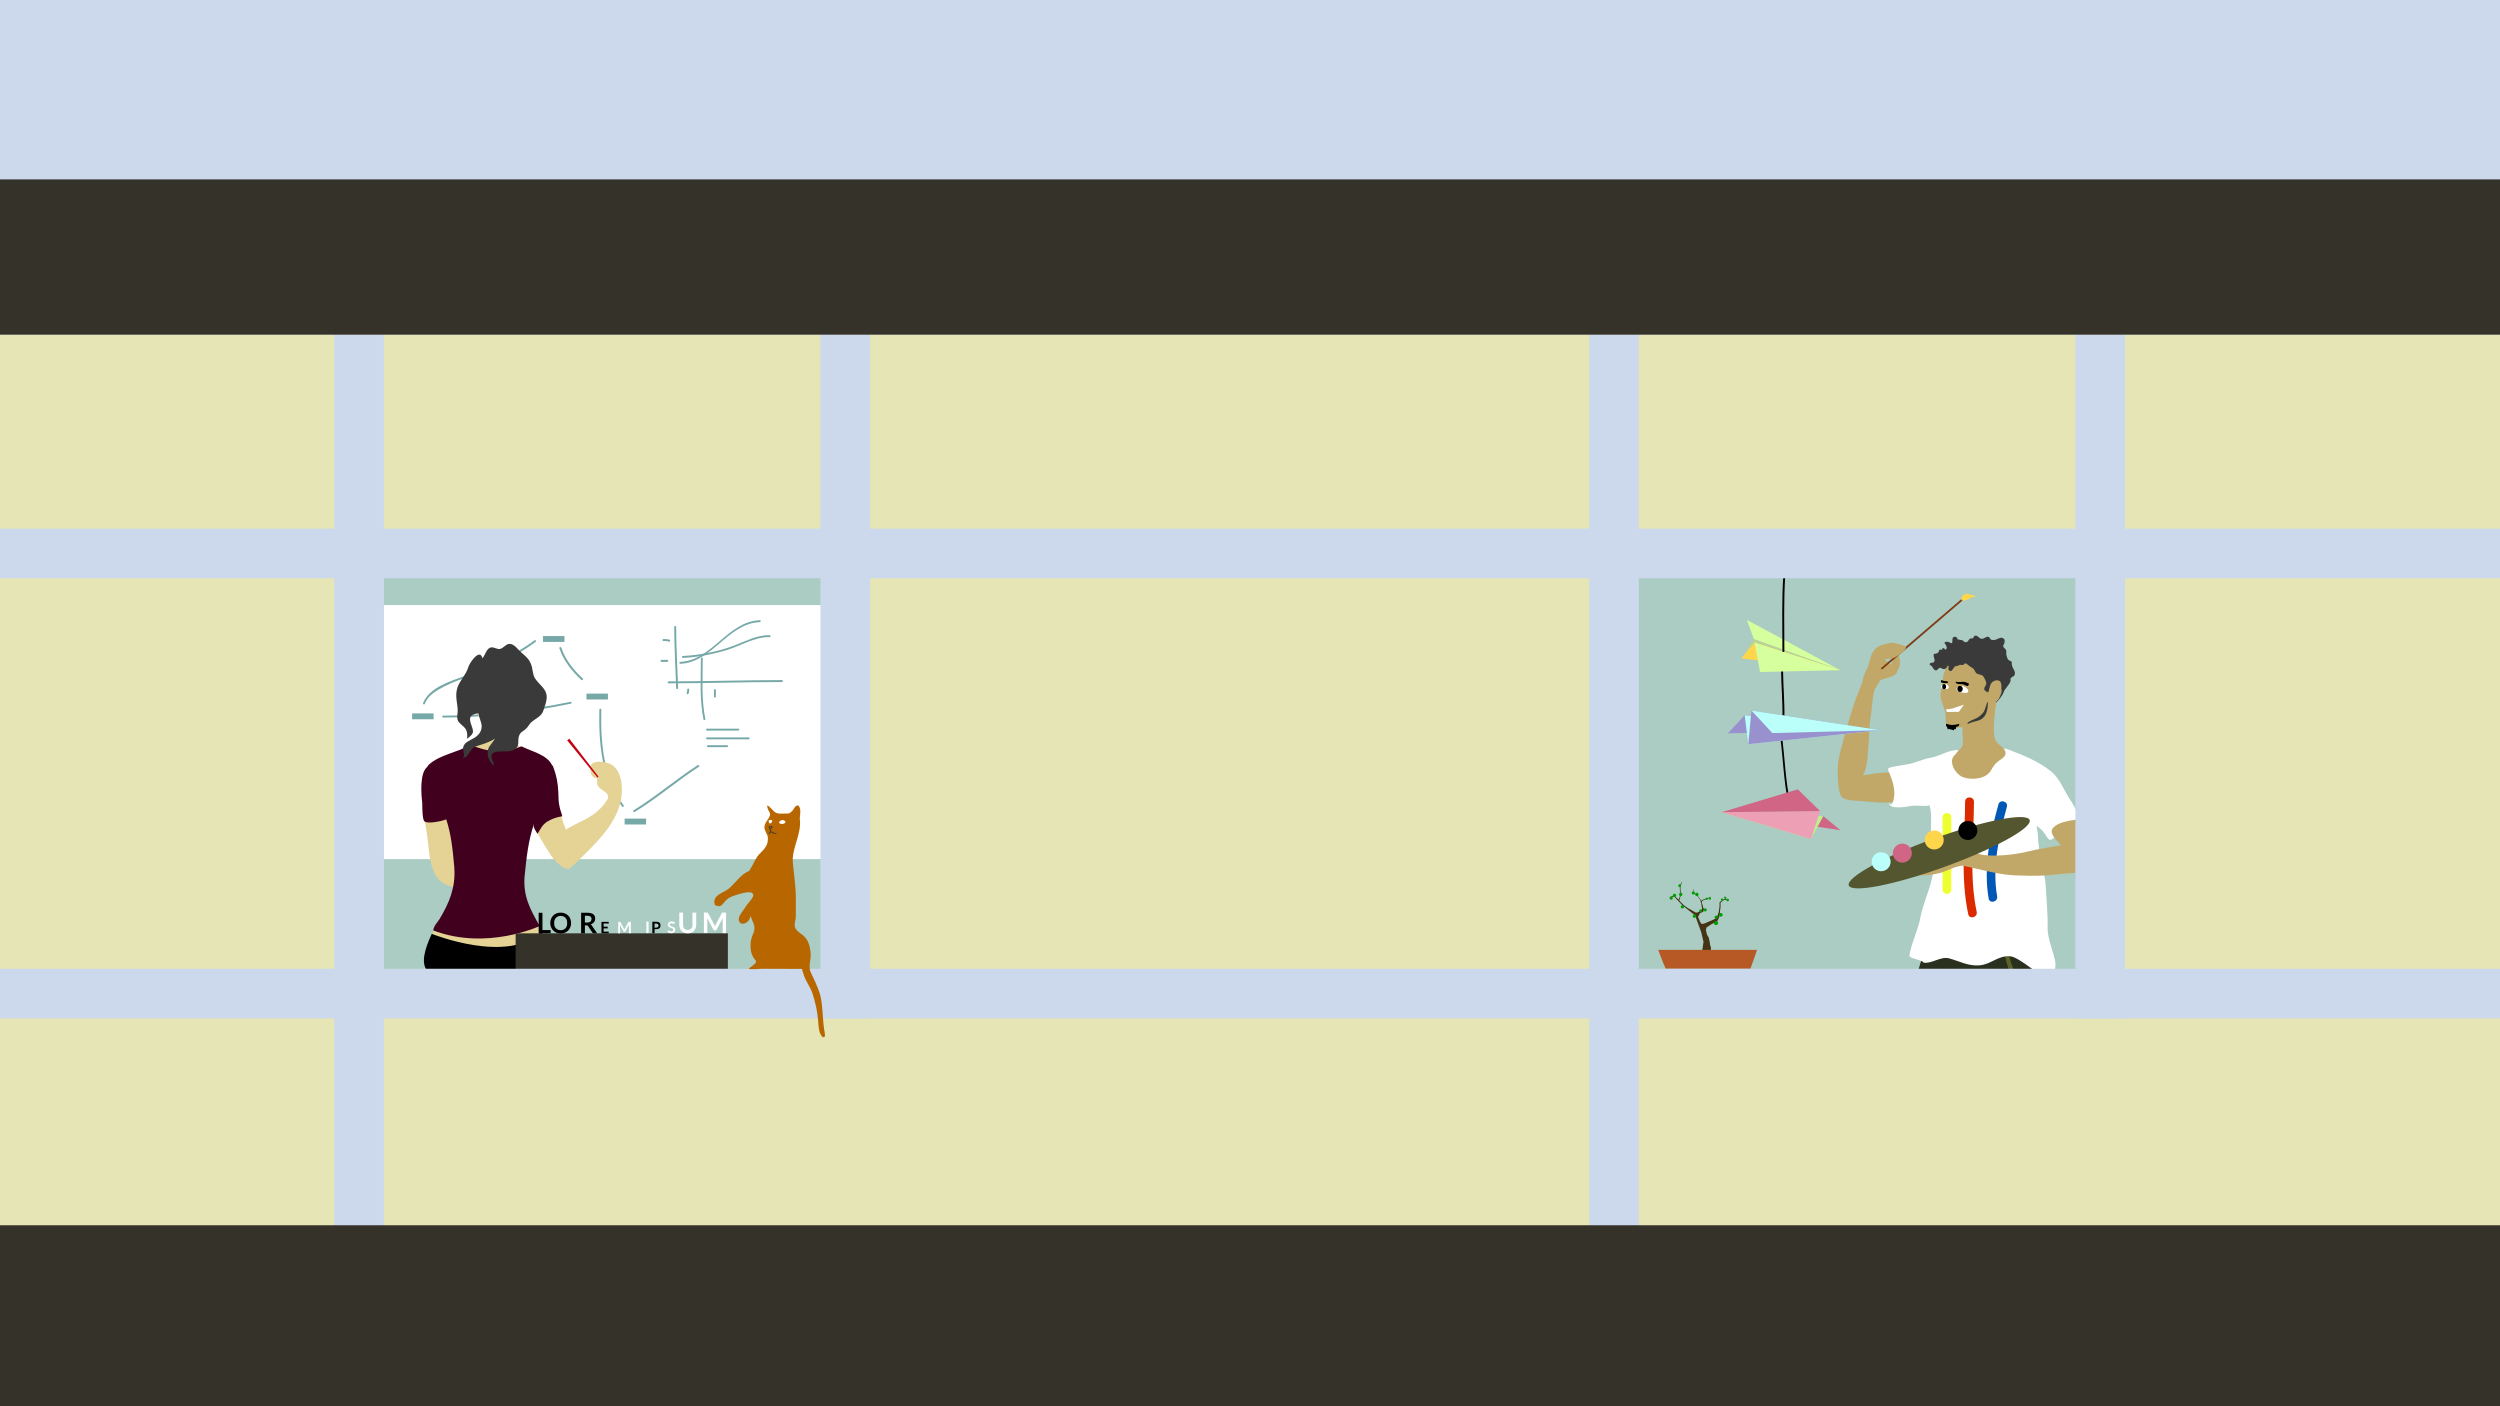 <?xml version="1.0" encoding="utf-8"?>
<!-- Generator: Adobe Illustrator 16.0.0, SVG Export Plug-In . SVG Version: 6.00 Build 0)  -->
<!DOCTYPE svg PUBLIC "-//W3C//DTD SVG 1.1//EN" "http://www.w3.org/Graphics/SVG/1.1/DTD/svg11.dtd">
<svg version="1.1" id="Layer_1" xmlns="http://www.w3.org/2000/svg" xmlns:xlink="http://www.w3.org/1999/xlink" x="0px" y="0px"
	  viewBox="0 0 1920 1080" enable-background="new 0 0 1920 1080" xml:space="preserve" preserveAspectRatio="none">
<g id="page_x5F_fills_x5F_blue">
	<rect id="fill_x5F_4" fill="#CCD9ED" width="1920" height="1080"/>
</g>
<g id="windows_x5F_light">
	<rect x="278.2" y="426.3" fill="#AACCC2" width="365" height="333.9"/>
	<rect x="1243.8" y="426.7" fill="#AACCC2" width="365" height="333.899"/>
</g>
<g id="characters_x5F_indoor_x5F_fills">
	<g id="art">
		<path id="plane_x5F_rope_x5F_2" d="M1367.9,515.3c0.1,12.101,1.3,24.2,1,36.3c0,1,1.5,1,1.5,0c0.3-12.1-0.9-24.199-1-36.3
			C1369.4,514.4,1367.9,514.4,1367.9,515.3L1367.9,515.3z"/>
		<path id="planes_x5F_rope_x5F_3" d="M1367.6,569.2c1.2,8.1,3,37,5.301,43.3c0.3,0.9,1.8,0.5,1.399-0.4
			c-2.399-6.6-4.2-35.699-5.3-43.3C1368.9,567.8,1367.5,568.3,1367.6,569.2L1367.6,569.2z"/>
		<g id="sid_x5F_4">
			<g>
				<path fill="#C1A868" d="M1440.7,524.9c2.5-3.2,7.899-3.7,11.399-5.101c1.5-0.6,3.5-1.5,4.4-2.899c0.6-0.801,0.6-1.801,1.1-2.7
					c0.601-0.9,1.101-1.3,1.301-2.5c0.3-1.5,0.399-3.4,0.1-4.9c-0.1-1.1-0.8-3.7-1.5-4.7c-1.4-2-3.4,1.5-3.8,2.9
					c-0.5,1.7,0,4.3-1.8,5.3c-1.7-0.6-2.7-2.8-4.101-3.8c-1.3-0.9-2.399-4.4-3.3-2.8c-1.4,2.5-3.7,12-3.7,14.8
					c0,2.3-0.399,3.9,0.4,6"/>
			</g>
			<g>
				<path fill="#29301E" d="M1478.5,730.7c-3.9,7-12.5,34.6-3.3,39.399c7.1,3.4,20.2,1.101,27.899,1.101c8.601,0,16.9,0,25.601,0
					c10.399,0,23.5,2,33.6-2c6.8-2.8,7.101-11.2,6.8-17.4c-0.3-5.6-3.3-6.2-6.5-10.1c-2.699-3.7-2.699-7.9-7.1-9.8
					c-10.7-3.9-25.9-0.301-36.6,0.8c-13.4,1.1-25.9-2.5-38.9-2C1479.4,730.7,1479.1,730.7,1478.5,730.7"/>
			</g>
			<path fill="#5D6326" d="M1539.9,734.3l3-0.399c0,0,5.399,19.899,10.199,24.1c4.9,4.2,6.2,6.7,12.301,6.6v3.5
				c0,0-6.601-0.899-10.7-4.699C1550.6,759.6,1543.5,751.8,1539.9,734.3z"/>
			<g id="brush">
				
					<rect x="1435.009" y="486.059" transform="matrix(0.759 -0.651 0.651 0.759 38.859 1078.477)" fill="#7F3A14" width="81.8" height="1.4"/>
				<polygon fill="#FFD64B" points="1506.2,459.8 1507.3,457.5 1507.9,456.8 1510.4,455.9 1517.8,457.9 1513.2,459.1 1511.5,460.5 
					1508.8,461.1 1506.6,461.1 				"/>
			</g>
			<g>
				<path fill="#C1A868" d="M1461.7,614.6c-8.4,2.801-20.8,1.7-29.8,0.801c-4.2-0.301-15.5-0.301-17.7-3.7
					c-2.8-4.5-2.8-15.5-2.8-20.5c0-7.9,2.3-15.2,4.199-22.5c3.7-12.7,7-26.101,12.101-38.2c0.8-2.5,2.199-5.1,2.8-7.3
					c0.6-4.2,1.1-5.101,3.1-9c2-3.9,2.2-8.7,4.5-12.9c3.101-5.6,7.601-6.2,13.801-7.6c2.199-0.601,9.1,1.7,11.3,2.6
					c2.6,1.7-4.4,6.9-8.601,8.9c-5.1,2.2-9.5-1.101-11.699,4.6c-1.7,4.5,1.399,7,1.1,11.2c-0.3,3.9-3.9,6.2-4.8,10.4
					c-1.4,6.199-1.4,12.699-2.5,18.6c-1.101,7.3-1.101,14.6-1.7,21.9c-0.6,7-0.6,17.399-4.2,23.6c7-1.4,19.9-3.2,27.2-1.6
					C1465.9,595.6,1467.6,606.4,1461.7,614.6"/>
			</g>
			<g>
				<path fill="#FFFFFF" d="M1503.6,576.1c-7.3-0.3-13.8,4.801-21.1,5.9c-6.5,1.1-11.8,4.2-18.3,5.1
					c-3.4,0.601-6.7,1.101-10.101,1.7c-4.8,1.101-4.8,1.101-2.8,5.601c2.5,5.899,4.5,12.899,3.101,19.1c-0.301,1.7-0.801,3.4-2,4.5
					c-0.601-0.3-1.101-1.1-1.4-1.4c-0.6,5.301,12.9,3.101,16,2.5c5.1-1.1,9.8,0.601,14.9-0.6c2.5,8.2,0,17.4,1.699,25.9
					c1.1,7,1.4,12.899,1.4,20c0.3,12.699-8,28-10.2,40.399c-1.399,8.7-7.3,20.5-8.399,29.2c-0.301,2,10.3,3.3,10.899,5.3
					c6.2,1.101,13.4-5.2,19.9-3.2c7.899,2.2,14.3,5.9,22.8,5.301c9-0.601,14.3-7.601,23.6-7c7.301,0.3,25.601,17.699,32.301,19.699
					c1.1-6.199,3.699-11,2.3-16.899c-2-8.4-6.2-18.101-5.601-26.2c0.301-3.4-1.199-27.6-1.5-30.7c-0.3-7.6-2.699-11.899-3.6-19.5
					c-0.3-3.1-2.199-12.8-2.199-15.6c0-3.4-0.601-7.7-1.201-11c4.201,3.1,4.601,3.6,7.4,7.8c3.1,4.8,3.1,3.1,7.9,0.3
					c3.1-1.7,21.6-8.2,21.6-11.8c0.301-1.7-3.1-3.1-4.199-4.2c-1.4-2-2.5-4.5-3.7-6.7c-1.4-2.8-3.101-5.3-4.8-7.899
					c-3.9-6.5-7-14.3-12.9-19.101c-9-7.6-22.2-12.899-32.9-16.899c-6.199-2.3-3.9,1.399-9,3.1c-2.199,0.8-6.5,0-9.3,0
					c-3.899,0-8.2,0.3-12.399-0.6C1509,577.5,1506.7,576.1,1503.6,576.1"/>
			</g>
			<g>
				<path fill="#0057B6" d="M1534.8,617.8c-6.3,22.7-11.7,48.7-7.5,72.3c0.8,4.301,7.3,2.5,6.5-1.8c-4-22.3,1.601-47.2,7.5-68.7
					C1542.4,615.4,1535.9,613.6,1534.8,617.8L1534.8,617.8z"/>
			</g>
			<g>
				<path fill="#DB2A00" d="M1509.2,615.7c-0.101,28.8-3.7,57.899,2.399,86.399c0.9,4.301,7.4,2.4,6.5-1.8
					c-5.899-27.8-2.199-56.399-2.1-84.6C1515.9,611.3,1509.2,611.3,1509.2,615.7L1509.2,615.7z"/>
			</g>
			<g>
				<path fill="#EEFF2F" d="M1491.9,627.7c0,18.5,0,37,0,55.5c0,4.399,6.699,4.399,6.699,0c0-18.5,0-37,0-55.5
					C1498.7,623.3,1491.9,623.3,1491.9,627.7L1491.9,627.7z"/>
			</g>
			<g>
				<path fill="#C1A868" d="M1594.4,629.5c6.199,4.2,24.699,35.1,14.6,39.9c-2.5,1.1-7.5,1-10.6,1c-5.601-0.301-11.2,0.5-17.101,1
					c-11,1.1-14.899,1.6-33.399,0.899c-12.2-0.5-23.301-3.7-40.5-7.5c-6.7,0.8-9.4,2.8-15.601,5.101c-5.3,1.699-18,3.899-22.2,0.8
					c4.801-3.4,10.7-3.4,15.7-5.601c5.3-2,9.8-5.3,15.2-6.699c5.6-1.7,10.1-5.101,15.2-8.2c1.7-0.8,4.2-3.7,6.5-3.4
					c2.1,0.601-3,8.2-4.101,8.5c9.601,3.7,30.4,1,40-1.5c7.9-2,17.101-3.2,24.7-4.6c-3.1-3.9-10-9.4-5.8-13.7
					C1580.9,631.4,1589.1,630.3,1594.4,629.5"/>
			</g>
			<g id="palette">
				
					<ellipse transform="matrix(0.94 -0.34 0.34 0.94 -133.809 546.262)" fill="#54562F" cx="1489.991" cy="654.498" rx="73.901" ry="11.6"/>
				<circle fill="#D16586" cx="1461" cy="655.2" r="7.3"/>
				<circle fill="#BAFFFA" cx="1444.7" cy="661.8" r="7.3"/>
				<circle fill="#FFD64B" cx="1485.5" cy="645.1" r="7.3"/>
				<circle cx="1511.3" cy="637.8" r="7.3"/>
			</g>
			<g>
				<path fill="#C1A868" d="M1507.1,558.3c0,3.8,0.4,8.601,0.5,12.601c0,1.8-1.6,4.3-3.5,5.399c-2.3,3.8-5.6,4.7-4.899,9.7
					c0.6,4.6,4.5,9.7,9,11.1c6.7,2.2,17.2,1.101,20.899-5.5c2-3.5,3.2-5.3,6.601-7.699c1.7-1.301,3.8-2.301,4.399-4.4
					c1.101-4.4-4.5-6.7-6.699-9.6c-4.101-5.101-1-23.9-0.801-26.601c0-1.399,1.801-7.6,0.601-8.399c-1.101-0.601-5.5,2.1-6.3,2.8
					c-2.7,1.8-3.9,4.2-5.301,7c-3.1,6-7.3,7.6-13.5,9.399c-0.8,0.101-8.6,2.4-5.3,3.801"/>
			</g>
			<g>
				<path fill="#C1A868" d="M1494.6,512.1c-0.399,3.2-2.5,5.801-2.5,9.101c0,3.399-0.8,6.2-1.399,9.399
					c-0.8,4.101-0.3,6.601,1.3,10.4c1.1,2.8,2,6,2.3,9c0.101,2.5-0.6,6.3,1.7,8c2.2,1.8,7,1,9.7,0.6c6.7-1.3,14.899-2,19.8-7.3
					c2.2-2.399,2.4-6,3.2-9c0.8-3.2,1.5-6,1.3-9.399c-0.6-6.601-1.8-14.2-6.7-19c-4.899-4.801-10.8-7.601-17.899-8.2
					c-2.4-0.3-4.601-0.101-7,0.7c-3.101,1.1-3.7,2.199-3.9,5.5"/>
			</g>
			<g>
				<path fill="#3A3A3A" d="M1496.7,511.8c-1.8-1.399-1.2,0.5-1.2,0.5c-2.1,1.7-1.7,2.101-4.2,1.101c-1.7-0.601-0.8-1-2.399,0
					c-1,0.6-1,1.699-2.5,1.399c-1.4-0.3-2.101-2.399-2.801-3.2c-0.6-0.8-2.3-0.699-1.3-2.1c0.4-0.8,2-0.3,2.5-0.7
					c1.8-1.3,0.601-3,0.3-4.6c-0.3-3.101,0.601-1.5,2.5-2.5c1.301-0.4,1-1.101,1.7-1.8c0.101-0.101-0.1-0.7,0.101-0.801
					c0.6-0.6,1.3,0.101,1.699,0c1-0.699,0.1-1.3,1.4-1.3c1.3,0,1.3,2.2,2.4,0.4c0.8-1.3-1-3.8-1.7-4.601
					c2.399-1.8,3.8,0.101,5.899,0.4c0.801-1.4-0.399-3.9,1.4-4.8c0.7-0.4,1.5,0,2.3,0.3c0.4,0.3,0.3,1.3,0.7,1.5
					c0.6,0.3,1.1,0.1,1.5,0.3c0.6,0.3,1.3,0.101,2,0.4c0.8,0.3,1.7,1.7,2.8,1.5c1.8,0,1.8-1.8,3.101-2.7c0.699-0.4,1.699,0,2.1-0.3
					c1.3-0.8,0.6-2.101,2.4-2c1.8,0,2.399,2.2,4.6,2.399c2.1,0.101,3.1-2,5.1-1.5c1.301,0.4,1.101,1.7,2,2.101
					c0.601,0.399,1.7,0.3,2.4,0.3c2.2-0.1,4.5-2.4,6.5-1.5c2,0.8,1.7,2.5,1.3,4.1c-0.1,0.801-0.8,1-0.8,2c0,1.5,1.5,1.801,2.1,3.101
					c0.601,1.3,0,2.7,0.301,3.8c0.3,1.3,0.8,3.2,1.699,3.9c2.101,1.5,2.5,0.1,2.5,3.399c0.101,3,3.801,5.601,1.801,8.601
					c-0.601,0.8-2.101,1-2.7,2.1c-0.4,0.8,0.1,1.3-0.101,2.1c-0.399,1.4-1.8,3.2-2.699,4.4c-1,1.4-2,2.3-2.5,3.9
					c-0.6,2-4.1,7-6,8.199c-0.4-1.699,3.9-6.3,4.199-7.8c0.101-1.5-0.3-3.2-0.699-4.6c-0.6-2-1-3.4-3-4.2
					c-2.301-0.8-2.6,2.2-4.301,3.5c-1,0.8-1.5,2.8-1.8,4.3c0,0.601-0.2,1.7-2.899-0.5c-1.5-1.3,0.699-3.7,1-4.899
					c0.3-1.801-1-3.9-1.801-5.301c-1-1.8-1.5-1.5-3.699-2.199c-2.301-0.601-2.4-1.101-3.4-3c-1-1.7-1.4-1.801-3-2.7
					c-1.1-0.601-3-2.7-4.1-2.7c-0.801,0-1,0.8-1.5,1.1c-1,0.3-1.5-0.1-2.4,0c-1.3,0.101-0.8,0.4-1.8,0.7
					c-0.4,0.101-1.7,0.3-2.101,0.4c-1.3,0.7-2.1,3.7-3.699,3.7C1496.3,515.3,1496.1,513.1,1496.7,511.8"/>
			</g>
			<g>
				<path fill="#C1A868" d="M1528.6,527c-0.3-3.1,4.2-5.5,6.9-4.1c2.2,1.1,1.5,5.899,1.4,8.199c-0.101,2.301-2.4,9.4-5.801,7.601
					c-2.3-1.101-2.699-8.2-2.8-10.4c0-0.8-0.3-1.399,0.3-2.2"/>
			</g>
			<g>
				<path d="M1502.2,523.4c0.399,0.6,2,0.399,2.7,0.399c1.3,0,2.5-0.3,3.899-0.1c0.9,0.1,1.5,0.5,2.2,0.8c0.5,0.3,1.6,0.4,1.1,1.1
					c-0.199,0.301-0.4,0.5-0.5,0.801c-0.1,0.3,0,0.399-0.4,0.399c-0.699,0.101-1.399-0.3-2.1-0.6c-0.6-0.2-1.1-0.5-1.699-0.7
					c-0.5-0.1-0.9-0.1-1.4-0.1c-0.6,0-1.301,0-2-0.101c-0.5-0.1-1.4-0.399-1.7-0.7C1502,524.5,1501.9,523.6,1502.2,523.4"/>
			</g>
			<g>
				<path d="M1494.9,555.8c-0.5,0.3-0.4,0.8-0.301,1.5c0.101,0.7,0.601,0.601,0.801,1.2c0.199,0.6,0.6,3,1.1,1.1
					c1.1,0.601,1.4,0.601,2.6,0.801c0.5,0.1,2.2,1.3,1.5-0.601c2.301,0.9,0.9-0.3,1.9-1.5c0.3-0.399,1.2-0.3,1.7-0.7
					c0.3-0.3,0.399-1.3,0.6-1.699C1501.5,556.8,1498,557.3,1494.9,555.8"/>
			</g>
			<g>
				<path fill="#3A3A3A" d="M1511.8,555.8c3-1.6,6.5-1.7,9.601-3.3c4.399-2.5,5.199-7.8,5.399-13.6c-1.5,1.5-1.899,5.6-3.3,7.8
					c-1.3,1.899-2.9,3.2-4.5,4.3c-1.5,1.1-8.3,3.1-8.1,4.8H1511.8z"/>
			</g>
			<path d="M1491,522.3c0,0,2.4,1.101,4,0.8l1.3,0.7l-0.6,0.8h-2.101l-2.699-0.399l-0.4-1.2L1491,522.3z"/>
			<g>
				<path fill="#FFFFFF" d="M1504.7,527.2c-1.3,0.7-3.3,1.399-1.101,3.8c0.601,0.7,6,1.3,6.801,1.1
					C1514.3,530.9,1508,525.1,1504.7,527.2"/>
			</g>
			<g>
				<path fill="#FFFFFF" d="M1495.7,526.1c0.7,0.801,1.8,1.801,0,3c-0.5,0.301-3.9-0.399-4.4-0.699
					C1489.1,526.7,1494.1,523.9,1495.7,526.1"/>
			</g>
			<path d="M1507.4,529.1c0,1.301-1,2.4-2.101,2.4c-1.2,0-2.1-1.1-2.1-2.4c0-1.3,0.899-2.399,2.1-2.399S1507.4,527.8,1507.4,529.1z"
				/>
			<ellipse cx="1493.1" cy="527.3" rx="1.5" ry="2"/>
			<polygon fill="#FFFFFF" points="1494.4,544.9 1499.3,544.2 1508.3,541.2 1504.4,546.7 1495.2,546.8 			"/>
		</g>
		<g id="plane_x5F_3">
			<polygon fill="#D16586" points="1322.1,623.8 1400.3,626.8 1413.4,637.6 			"/>
			<polygon fill="#BEEF8F" points="1322.1,623.8 1400.3,626.8 1390.8,644.4 			"/>
			<polygon fill="#ED9FB5" points="1322.1,623.8 1397.8,622.9 1390.8,644.4 			"/>
			<polygon fill="#D16586" points="1322.1,623.8 1397.8,622.9 1380.7,606.2 			"/>
		</g>
		<g id="plane_x5F_1">
			<polygon fill="#D6FF9E" points="1413.4,514.7 1347,490.9 1341.6,476.1 			"/>
			<polygon fill="#BAD394" points="1413.4,514.7 1337.4,505.6 1347,490.9 			"/>
			<polygon fill="#FFD64B" points="1413.4,514.7 1347.5,493.5 1337.4,505.6 			"/>
			<polygon fill="#D6FF9E" points="1347.5,493.5 1351.7,516.1 1413.4,514.7 			"/>
		</g>
		<path id="plane_x5F_rope_x5F_1" d="M1369.6,441.7c-1.3,19.399-0.699,38.899-0.699,58.3c0,1,1.5,1,1.5,0
			c0-19.5-0.601-38.9,0.699-58.3C1371.1,440.7,1369.6,440.7,1369.6,441.7L1369.6,441.7z"/>
		<g id="plane_x5F_2">
			<polygon fill="#9991CE" points="1444,560.8 1339.9,549.3 1327,563.2 			"/>
			<polygon fill="#BAFFFA" points="1444,560.8 1339.9,549.3 1342.7,571.4 			"/>
			<polygon fill="#9991CE" points="1444,560.8 1345.1,545.7 1342.7,571.5 			"/>
			<polygon fill="#BAFFFA" points="1345.1,545.7 1444,560.8 1361.2,563 			"/>
		</g>
		<g id="bonsai">
			<polygon fill="#443415" points="1306.6,734.8 1308.3,723.4 1306.6,716.1 1301.8,703 1292.2,695.4 1285.6,688.4 1282.3,689.5 
				1282.3,689 1285.5,687.7 1289.2,690.9 1290.4,687.7 1290,680.2 1291.5,677.6 1291.9,677.6 1290.5,680.3 1290.9,687.7 
				1290.3,689.5 1289.7,691.4 1290.6,692.6 1293.7,695.6 1296.4,697.5 1299,698.9 1302.2,700.8 1303.6,700.8 1306,699.5 1307.2,698 
				1306.5,693.7 1305.7,690.9 1303.1,687.7 1300.5,685.3 1300.2,682.9 1300.4,682.8 1300.8,685.1 1303.3,687.4 1305.8,690.5 
				1306.6,691.8 1307.2,691.2 1309.3,690.4 1312.2,689.5 1313.6,688.6 1313.6,688.8 1312.3,689.8 1309.4,690.9 1307.4,691.8 
				1307,692.4 1307.1,693.9 1307.7,695.4 1308,697 1308.7,698.1 1308.1,700.2 1305.5,701.4 1305.2,702.2 1304.1,704.1 1305.7,708 
				1306.8,709.6 1308.6,709.4 1311.4,708.2 1316.1,706.2 1318.5,704.7 1319.9,700.8 1320.6,696.2 1320.6,693 1323.2,690.9 
				1324.8,690.4 1324.1,688.7 1324.4,688.5 1325.2,690.2 1325.5,690.5 1326.6,690.4 1327.1,690.5 1327.8,690.9 1327.8,691.1 
				1327.1,690.8 1326.2,690.9 1325.5,691 1324.3,691.1 1322.8,692 1321.9,692.8 1321.3,693.7 1321.4,695.2 1321.4,696.3 
				1321.2,698.1 1320.9,700.1 1320.9,702.1 1320.2,704.7 1318.6,708 1314.8,709.5 1310.6,712.3 1310.1,714.3 1311,717.9 
				1312.3,720.1 1313.1,723.6 1313.4,725.9 1314,727.5 1313.9,735.3 			"/>
			<g>
				<path fill="#B75925" d="M1344.3,744h-65c-1.6-3.1-5.8-14.5-5.8-14.5h75.9C1349.4,729.5,1345.5,741.1,1344.3,744z"/>
			</g>
			<circle fill="#009E01" cx="1283.5" cy="689.8" r="1.2"/>
			<circle fill="#009E01" cx="1286" cy="687.7" r="1.3"/>
			<circle fill="#009E01" cx="1290.8" cy="686.9" r="1.3"/>
			<circle fill="#009E01" cx="1290" cy="680.2" r="1.1"/>
			<circle fill="#009E01" cx="1292.1" cy="696.4" r="1.3"/>
			<circle fill="#009E01" cx="1300.5" cy="685.8" r="1.2"/>
			<circle fill="#009E01" cx="1313.1" cy="690" r="1"/>
			<circle fill="#009E01" cx="1303.2" cy="686.9" r="1.3"/>
			<circle fill="#009E01" cx="1310.7" cy="690.3" r="0.9"/>
			<circle fill="#009E01" cx="1309.6" cy="698.8" r="1.2"/>
			<circle fill="#009E01" cx="1306.1" cy="699.5" r="1.1"/>
			<circle fill="#009E01" cx="1301.3" cy="703.6" r="1.3"/>
			<circle fill="#009E01" cx="1317.9" cy="708.9" r="1.6"/>
			<circle fill="#009E01" cx="1318" cy="704.4" r="1.2"/>
			<circle fill="#009E01" cx="1321.6" cy="702.6" r="1.4"/>
			<circle fill="#009E01" cx="1322.5" cy="690.9" r="0.9"/>
			<circle fill="#009E01" cx="1326.8" cy="691.2" r="1"/>
			<circle fill="#009E01" cx="1325.1" cy="689.5" r="0.8"/>
		</g>
	</g>
	<g id="strategy">
		<rect id="whiteboard_x5F_2" x="280" y="464.7" fill="#FFFFFF" width="357.7" height="195.1"/>
		<g id="markings">
			<g>
				<path fill="#76A8A8" d="M517.8,481.5c0,15.7,1,31.3,1.5,47c0,1,1.5,1,1.5,0c-0.5-15.7-1.5-31.3-1.5-47
					C519.2,480.5,517.7,480.5,517.8,481.5L517.8,481.5z"/>
			</g>
			<g>
				<path fill="#76A8A8" d="M513.5,524.8c29,0,58-1,87-1c1,0,1-1.5,0-1.5c-29,0-58,1-87,1C512.5,523.3,512.5,524.8,513.5,524.8
					L513.5,524.8z"/>
			</g>
			<g>
				<path fill="#76A8A8" d="M522.5,509.8c24.7-1.1,36.3-31,61-32c1,0,1-1.5,0-1.5c-24.9,1.101-36.5,30.9-61,32
					C521.5,508.3,521.5,509.8,522.5,509.8L522.5,509.8z"/>
			</g>
			<g>
				<path fill="#76A8A8" d="M524.5,505.3c11.4-0.6,22.5-2.7,33.5-6s21.3-10.2,33-10c1,0,1-1.5,0-1.5c-10.3-0.1-19.2,5.101-28.6,8.5
					c-12.101,4.4-25.101,6.8-37.9,7.5C523.5,503.8,523.5,505.3,524.5,505.3L524.5,505.3z"/>
			</g>
			<g>
				<path fill="#76A8A8" d="M527.8,529.5c0,0.9,0,1.8-0.399,2.6c-0.4,0.9,0.899,1.601,1.3,0.801c0.5-1.101,0.6-2.2,0.6-3.4
					C529.3,528.5,527.8,528.5,527.8,529.5L527.8,529.5z"/>
			</g>
			<g>
				<path fill="#76A8A8" d="M548.3,530c0,1.7,0,3.3,0,5c0,1,1.5,1,1.5,0c0-1.7,0-3.3,0-5C549.8,529,548.3,529,548.3,530L548.3,530z"
					/>
			</g>
			<g>
				<path fill="#76A8A8" d="M512.5,506.8c-1.5,0-3,0-4.5,0c-1,0-1,1.5,0,1.5c1.5,0,3,0,4.5,0C513.5,508.3,513.5,506.8,512.5,506.8
					L512.5,506.8z"/>
			</g>
			<g>
				<path fill="#76A8A8" d="M514.2,491.3c-1.5-0.5-3.101-0.5-4.7-0.5c-1,0-1,1.5,0,1.5c1.5,0,2.9,0,4.3,0.5
					C514.7,493,515.1,491.6,514.2,491.3L514.2,491.3z"/>
			</g>
			<g>
				<path fill="#76A8A8" d="M538.3,505.7c-0.1,15.7-1.1,31.399,2,46.899c0.2,0.9,1.601,0.5,1.4-0.399c-3.101-15.3-2-30.9-2-46.5
					C539.8,504.7,538.3,504.7,538.3,505.7L538.3,505.7z"/>
			</g>
			<g>
				<path fill="#76A8A8" d="M543,561.1c8,0,16,0,24,0c1,0,1-1.5,0-1.5c-8,0-16,0-24,0C542,559.6,542,561.1,543,561.1L543,561.1z"/>
			</g>
			<g>
				<path fill="#76A8A8" d="M543,567.8c10.7,0,21.3,0,32,0c1,0,1-1.5,0-1.5c-10.7,0-21.3,0-32,0C542,566.3,542,567.8,543,567.8
					L543,567.8z"/>
			</g>
			<g>
				<path fill="#76A8A8" d="M543.7,573.8c4.899,0,9.8,0,14.7,0c1,0,1-1.5,0-1.5c-4.9,0-9.801,0-14.7,0
					C542.7,572.3,542.7,573.8,543.7,573.8L543.7,573.8z"/>
			</g>
			<rect x="417" y="488.5" fill="#76A8A8" width="16.5" height="4.5"/>
			<rect x="450.4" y="532.7" fill="#76A8A8" width="16.5" height="4.5"/>
			<rect x="479.7" y="628.7" fill="#76A8A8" width="16.5" height="4.5"/>
			<rect x="316.5" y="547.9" fill="#76A8A8" width="16.5" height="4.5"/>
			<g>
				<path fill="#76A8A8" d="M429.6,497.9c3.2,9.5,9.601,17.6,16.9,24.3c0.7,0.7,1.8-0.4,1.1-1.101
					c-7.1-6.5-13.399-14.399-16.5-23.699C430.8,496.6,429.3,496.9,429.6,497.9L429.6,497.9z"/>
			</g>
			<g>
				<path fill="#76A8A8" d="M460.3,545c-0.6,25.4,1.7,53.3,17.4,74.4c0.6,0.8,1.899,0,1.3-0.801C463.4,597.7,461.2,570.2,461.8,545
					C461.8,544,460.3,544,460.3,545L460.3,545z"/>
			</g>
			<g>
				<path fill="#76A8A8" d="M410.6,491.7c-16.3,12-35,20.6-53.899,27.5c-10.7,3.899-27.5,9-31.8,20.899c-0.3,0.9,1.1,1.301,1.4,0.4
					c2.3-6.5,9.1-10.3,14.9-13.3c6.8-3.5,14-6,21.1-8.5c17.2-6.2,34.3-14.9,49-25.7C412.1,492.4,411.4,491.1,410.6,491.7
					L410.6,491.7z"/>
			</g>
			<g>
				<path fill="#76A8A8" d="M340.3,551.1c33-0.1,65.9-4,98.2-10.699c0.9-0.2,0.5-1.601-0.4-1.4c-32.199,6.6-64.899,10.6-97.8,10.6
					C339.4,549.6,339.4,551.1,340.3,551.1L340.3,551.1z"/>
			</g>
			<g>
				<path fill="#76A8A8" d="M487.4,623.6C504.6,613.1,519.8,599.9,536.7,588.9c0.8-0.5,0.1-1.801-0.8-1.301
					C519,598.5,503.8,611.8,486.6,622.3C485.8,622.9,486.6,624.2,487.4,623.6L487.4,623.6z"/>
			</g>
		</g>
		<g id="anam_x5F_4">
			<g>
				<path fill="#E5D295" d="M358.1,679c6.1-13.2-0.3-28.9-3.2-42.7c-2.6-12.5-5.1-47.5-25.3-45.6H328c-7.7,11.6-1.9,37.899,0,50.7
					c2.6,18,1.3,38.5,23.7,40.399C351.7,681.9,356.2,683.2,358.1,679z"/>
			</g>
			<g>
				<path fill="#E5D295" d="M476.7,615.8c2.1-10.5,1.399-27.399-11-30.1c-3-0.7-9.601-1.601-11.4,1.399c-2.1,3.2-0.7,9.801,3.2,10.5
					l1.2,0.2c-0.3,1.601-0.3,3.2,0.1,4.8c1.4,4.601,9.101,5,8.2,10.5l-0.8,1.4c-8.3,12.5-17.5,14.7-29.7,21.4l-5.3,3.8l5.2,27.6
					l5-3.7C455.6,649.6,471.9,635.1,476.7,615.8"/>
			</g>
			<g>
				<path fill="#E5D295" d="M410.1,631.8c1.301,7.4,8,17,11.9,23.4c1.6,3.5,14.1,18,17.3,9.3l1.5-2.4c0.2-12.8-7-24.8-10.3-36.8
					c-3.6-12.3-1-24.5-6.3-36.6L406.9,628L410.1,631.8z"/>
			</g>
			<g>
				<path fill="#E5D295" d="M390.9,554c-1.9,10.8,5.8,18.6,9.8,20.4c-24.6,11.3-40.5-0.801-40.5-0.801c6.5-3.699,11.4-9.6,10.3-19.6
					l-4.3-6.1l14.2-11.9l14.3,14.9L390.9,554z"/>
			</g>
			<g>
				<path fill="#E5D295" d="M412.3,709.3c1,0.7,1.7,2.8,2.2,3.7c1.3,2.4,1,4,0,6.6c-1.8,4.801-13.6,7.9-15.8,8.5
					c-4.1,1.2-25.6,3.301-32.1,2.601c-4.8-0.601-26.1-6.5-31.3-8.9c-2.3-1.1-3.6-1.899-3.1-4.5c0.4-1.8,1-3.1,2.5-4
					c2.9-1.3,24.3-1.3,31.6-1.3L412.3,709.3z"/>
			</g>
			<g>
				<path fill="#40001E" d="M332.8,714.6c-0.1-2.899,3.6-6.899,4.8-8.8c7.6-12.7,12.4-24.3,11.3-39.6c-1.2-14.2-2.5-25.8-6.2-37
					l-0.9,0.399c-2.6,1-13.7,3.5-16,1c-1.5-1.6-1.5-11.6-1.5-14.1c-0.9-6.7-2-22.7,3.7-27.4l1.3-1.8c8.5-7.8,22.2-9.399,31.1-14.899
					l0.5-0.101c7,1.9,11.8,4.3,18.8,4.3c7.9,0,13.7-0.5,20.7-3.399l0.3,0.1c8.5,4.101,19,6.3,23.1,14l0.9,1.2
					c2.6,6.6,3.8,12.8,4.1,20.1c0.101,3.9,0.101,7.7,1,11.2c0.4,2.4,1.601,4.7,2,7.101c-4.1,0.6-8,1.899-11.7,4.199
					c-3.6,2.4-5,5.5-7.3,9.301c-1.2-2.101-2.3-3.301-2.899-5.601l0.199-2c-4.3,12.4-5.8,25.8-7.199,40.101
					c-1.301,15.199,4.199,25.5,11.6,38.3C414.6,711.1,374.1,730.3,332.8,714.6z"/>
			</g>
			<g>
				<path d="M415.6,715.7C420,721.2,429.4,744.6,420.4,752.6l-85.3-1.5c0,0-4.5-3.1-6.1-4.6c-6.7-6.1-2.4-18.6,2.6-29.3
					C331.6,717.2,390.2,740.8,415.6,715.7z"/>
			</g>
			<g>
				<path fill="#3A3A3A" d="M358.5,567.4c0.7-1.9,0.3-5.5-0.7-7.2c-1.4-2.601-5.8-4.7-6.5-7.8c-0.5-1.9,0.2-4.301,0.2-6.5
					c0-5.301-1.9-10.301-0.7-15.9c1.2-6.5,7-11.1,8.9-17.8c0.7-2.601,8.7-14.9,10.8-6.7l0.2-0.2c1.9-2.2,2.9-7,5.8-7.899
					c2.4-1,4.8,1.399,7.5,1c2.9-0.7,4.6-4.101,7.7-3.9c3.4,0.2,6.3,4.6,8.7,6.7c2.899,2.399,5.8,4.8,7.199,8.399
					c1.7,3.601,1.2,7.7,3.101,11.101c3.399,5.5,9.899,8.399,9.1,15.899c-0.2,2.9-1.7,6.7-2.6,9.4c-1.4,4.3-6,5.8-9.4,8.9
					c-1.399,1.399-2.399,3.6-3.899,4.8c-2.2,2.2-4.101,2.2-5.301,5.5c-1.399,3.6,1,8.399-3.6,10.3l-1,0.7
					c-4.7,2.8-21.8-3.101-15.1,9.399l0.5,2.601c-3.6-3.101-5.8-7.7-4.6-12.5c1-3.8,4.6-5.8,5.5-9.4c2.4-7.7-5.3-13-5.1-20.2
					l0.5-3.399c-1.7,6.3-8.7,3.8-13.1,6.6s1.7,10.101,0.5,13.4C362.4,565.1,358.5,567.4,358.5,567.4z"/>
			</g>
			<g>
				<path fill="#3A3A3A" d="M370.1,542c-6,0.2-1,10.9-0.5,13.4c1,4.1-0.3,7.899-4.7,10.899c-3.7,2.4-8.4,3.601-9.2,7.7
					c-0.5,2.4,2.1,6.4-0.5,8.3c6-1.1,4.5-7.2,11-9.3c5.8-1.9,14.1-4.3,16.8-8.6c1.4-2.4-1-5.101-0.5-7.5c0.5-2.4,3.9-4.101,6-6.2
					c3.7-3.601,5.2-8.3,3.7-12.601c-3.7-10-15.5-0.399-21,2.801L370.1,542z"/>
			</g>
			<polygon fill="#C70011" points="458.9,597.2 435.6,568.6 437.2,567.3 459.6,596.4 			"/>
		</g>
		<g id="chess_x5F_board">
			<rect x="396" y="716.8" fill="#353229" width="163" height="28.2"/>
			<g>
				<path d="M422.9,714.3v2.4h-9.2V701h2.899v13.3H422.9z"/>
				<path d="M438.6,708.9c0,1.199-0.199,2.199-0.6,3.199s-0.9,1.801-1.6,2.5c-0.7,0.7-1.5,1.301-2.5,1.7
					c-1,0.4-2.101,0.601-3.301,0.601c-1.199,0-2.3-0.2-3.3-0.601c-1-0.399-1.8-1-2.5-1.7c-0.7-0.699-1.2-1.6-1.6-2.5
					c-0.4-1-0.601-2-0.601-3.199c0-1.2,0.2-2.2,0.601-3.2c0.399-1,0.899-1.8,1.6-2.5s1.5-1.3,2.5-1.7s2.101-0.6,3.3-0.6
					c0.801,0,1.5,0.1,2.301,0.3c0.8,0.2,1.3,0.399,1.899,0.8c0.601,0.3,1.101,0.7,1.601,1.2s0.899,1,1.199,1.6
					c0.301,0.601,0.601,1.2,0.7,1.9C438.5,707.4,438.6,708.1,438.6,708.9z M435.6,708.9c0-0.9-0.1-1.601-0.3-2.301
					c-0.2-0.699-0.6-1.3-1-1.699c-0.399-0.4-0.899-0.801-1.6-1.101s-1.3-0.399-2.101-0.399c-0.8,0-1.5,0.1-2.1,0.399
					s-1.1,0.601-1.6,1.101c-0.4,0.5-0.801,1.1-1,1.699c-0.2,0.7-0.301,1.5-0.301,2.301c0,0.899,0.101,1.6,0.301,2.3
					c0.199,0.7,0.6,1.3,1,1.7c0.399,0.5,1,0.8,1.6,1.1s1.3,0.4,2.1,0.4c0.801,0,1.5-0.101,2.101-0.4c0.6-0.3,1.1-0.6,1.6-1.1
					s0.8-1.101,1-1.7C435.5,710.5,435.6,709.8,435.6,708.9z"/>
				<path d="M458.6,716.8H456c-0.5,0-0.9-0.2-1.1-0.6l-3.301-5c-0.1-0.2-0.3-0.3-0.399-0.4c-0.101-0.1-0.4-0.1-0.7-0.1h-1.3v6.1
					h-2.9V701h4.8c1.101,0,2,0.1,2.7,0.3c0.8,0.2,1.4,0.5,1.9,0.9c0.5,0.399,0.8,0.899,1.1,1.399c0.2,0.601,0.3,1.2,0.3,1.801
					c0,0.5-0.1,1-0.199,1.5c-0.2,0.5-0.4,0.899-0.7,1.3c-0.3,0.399-0.7,0.7-1.101,1c-0.399,0.3-0.899,0.5-1.5,0.7
					c0.2,0.1,0.4,0.199,0.5,0.399c0.2,0.101,0.301,0.3,0.4,0.5L458.6,716.8z M451.1,708.5c0.5,0,1-0.1,1.4-0.2
					c0.4-0.1,0.8-0.3,1-0.6c0.3-0.2,0.5-0.5,0.6-0.9c0.101-0.3,0.2-0.7,0.2-1.1c0-0.8-0.3-1.4-0.8-1.8c-0.5-0.4-1.3-0.601-2.4-0.601
					H449.2v5.2H451.1L451.1,708.5z"/>
			</g>
			<g>
				<path fill="#FFFFFF" d="M528.3,714.2c0.601,0,1.101-0.101,1.5-0.3c0.4-0.2,0.8-0.5,1.101-0.801c0.3-0.3,0.5-0.8,0.699-1.199
					c0.2-0.5,0.2-1,0.2-1.601V700.9h2.9v9.399c0,0.9-0.2,1.8-0.5,2.601c-0.3,0.8-0.7,1.5-1.3,2.1c-0.601,0.6-1.2,1-2,1.3
					c-0.801,0.3-1.7,0.5-2.7,0.5s-1.9-0.2-2.7-0.5s-1.5-0.8-2-1.3c-0.6-0.6-1-1.3-1.3-2.1c-0.3-0.801-0.5-1.7-0.5-2.601V700.9h2.899
					v9.399c0,0.601,0.101,1.101,0.2,1.601c0.2,0.5,0.4,0.899,0.7,1.199c0.3,0.301,0.7,0.601,1.1,0.801
					C527.2,714.1,527.7,714.2,528.3,714.2z"/>
				<path fill="#FFFFFF" d="M557.6,700.9V716.6H555V706.4c0-0.4,0-0.801,0.1-1.301l-4.8,8.9c-0.2,0.4-0.6,0.6-1,0.6H548.9
					c-0.5,0-0.801-0.199-1-0.6l-4.801-9c0,0.2,0,0.5,0.101,0.7c0,0.2,0,0.399,0,0.6v10.2H540.6v-15.7h2.2c0.101,0,0.2,0,0.3,0
					c0.101,0,0.2,0,0.301,0.101c0.1,0,0.1,0.1,0.199,0.1c0.101,0.1,0.101,0.2,0.2,0.3l4.7,8.7c0.1,0.2,0.2,0.5,0.3,0.7
					c0.101,0.2,0.2,0.5,0.3,0.8c0.101-0.3,0.2-0.5,0.301-0.8c0.1-0.3,0.199-0.5,0.3-0.7l4.6-8.7c0.101-0.1,0.101-0.2,0.2-0.3
					s0.1-0.1,0.2-0.1c0.1,0,0.2,0,0.3-0.101c0.1,0,0.2,0,0.3,0h2.3V700.9L557.6,700.9z"/>
			</g>
			<g>
				<path d="M463.6,709.2v2.5h3.101v1.3H463.6v2.5h3.9v1.3h-5.6V708h5.6v1.3L463.6,709.2L463.6,709.2z"/>
				<path fill="#FFFFFF" d="M484.5,707.9v8.8H483V711c0-0.2,0-0.5,0-0.7l-2.7,5c-0.1,0.2-0.3,0.4-0.6,0.4h-0.2
					c-0.3,0-0.5-0.101-0.6-0.4l-2.7-5c0,0.101,0,0.3,0,0.4c0,0.1,0,0.3,0,0.399v5.7h-1.4V708h1.2c0.1,0,0.1,0,0.2,0
					c0.1,0,0.1,0,0.1,0s0.101,0,0.101,0.1l0.1,0.101l2.6,4.899c0.101,0.101,0.101,0.301,0.2,0.4c0.101,0.1,0.101,0.3,0.2,0.4
					c0.1-0.2,0.1-0.301,0.2-0.4c0.1-0.1,0.1-0.3,0.2-0.4l2.6-4.899c0-0.101,0.1-0.101,0.1-0.101l0.101-0.1h0.1
					c0.101,0,0.101,0,0.2,0L484.5,707.9L484.5,707.9z"/>
			</g>
			<g>
				<path fill="#FFFFFF" d="M498.1,716.6H496.4v-8.8h1.699V716.6z"/>
				<path d="M503.9,707.9c0.6,0,1.1,0.1,1.5,0.199c0.399,0.101,0.8,0.301,1.1,0.601s0.5,0.5,0.6,0.899
					c0.101,0.301,0.2,0.7,0.2,1.101c0,0.399-0.1,0.8-0.2,1.2c-0.1,0.399-0.399,0.699-0.6,0.899c-0.3,0.3-0.6,0.5-1.1,0.601
					c-0.4,0.1-0.9,0.199-1.5,0.199h-1.2v3.101H501v-8.8H503.9z M503.9,712.4c0.3,0,0.6,0,0.8-0.101c0.2-0.1,0.399-0.2,0.6-0.3
					c0.101-0.1,0.3-0.3,0.3-0.5s0.101-0.4,0.101-0.7c0-0.2,0-0.5-0.101-0.6c-0.1-0.101-0.199-0.4-0.3-0.5
					c-0.1-0.101-0.3-0.2-0.6-0.3c-0.3-0.101-0.5-0.101-0.8-0.101h-1.2v3.2L503.9,712.4L503.9,712.4z"/>
				<path fill="#FFFFFF" d="M517.9,709.4c0,0.1-0.101,0.1-0.2,0.199c-0.101,0-0.101,0.101-0.2,0.101s-0.2,0-0.3-0.101
					c-0.101-0.1-0.2-0.1-0.4-0.199c-0.1-0.101-0.3-0.101-0.5-0.2c-0.2-0.101-0.399-0.101-0.7-0.101c-0.199,0-0.399,0-0.6,0.101
					c-0.2,0.1-0.3,0.1-0.4,0.2c-0.1,0.1-0.199,0.199-0.3,0.399c-0.1,0.101-0.1,0.3-0.1,0.4c0,0.2,0.1,0.399,0.2,0.5
					c0.1,0.1,0.3,0.3,0.5,0.399c0.199,0.101,0.399,0.2,0.699,0.301c0.301,0.1,0.5,0.199,0.801,0.199c0.3,0.101,0.5,0.2,0.8,0.301
					c0.2,0.1,0.5,0.3,0.7,0.399c0.199,0.2,0.3,0.4,0.5,0.7c0.1,0.3,0.199,0.6,0.199,0.9c0,0.399-0.1,0.8-0.199,1.1
					c-0.101,0.3-0.301,0.7-0.601,0.9c-0.3,0.3-0.6,0.5-1,0.6c-0.399,0.1-0.8,0.2-1.3,0.2c-0.3,0-0.6,0-0.8-0.1
					c-0.3-0.101-0.5-0.101-0.8-0.2c-0.301-0.101-0.5-0.2-0.7-0.4c-0.2-0.1-0.4-0.3-0.601-0.5l0.5-0.8c0-0.1,0.101-0.1,0.2-0.1
					c0.101,0,0.101-0.101,0.2-0.101s0.2,0,0.3,0.101c0.101,0.1,0.3,0.199,0.4,0.3c0.2,0.1,0.399,0.2,0.6,0.3s0.5,0.1,0.8,0.1
					c0.5,0,0.801-0.1,1.101-0.3s0.399-0.5,0.399-1c0-0.2-0.1-0.4-0.199-0.6c-0.101-0.101-0.301-0.3-0.5-0.4
					c-0.2-0.1-0.4-0.2-0.7-0.3c-0.2-0.1-0.5-0.1-0.7-0.2c-0.3-0.1-0.5-0.2-0.7-0.3s-0.5-0.3-0.7-0.4c-0.199-0.2-0.3-0.399-0.5-0.7
					c-0.199-0.3-0.199-0.6-0.199-1c0-0.3,0.1-0.6,0.199-0.899c0.101-0.3,0.301-0.601,0.601-0.8c0.2-0.2,0.5-0.4,0.899-0.601
					c0.4-0.1,0.801-0.2,1.2-0.2c0.5,0,1,0.101,1.4,0.2c0.399,0.2,0.8,0.4,1.1,0.7L517.9,709.4z"/>
			</g>
		</g>
	</g>
</g>
<g id="wall_x5F_fill">
	<path id="wall_x5F_fill_x5F_3" fill="#E5E5B5" d="M1920,257H0v704h1920.1L1920,257z M645,760.6H280V426.7h365V760.6z M1608.7,760.6
		h-365V426.7h365V760.6z"/>
</g>
<g id="wall_x5F_frames">
	<rect x="630.1" y="257" fill="#CCD9ED" width="38.101" height="525.1"/>
	<rect x="256.8" y="257" fill="#CCD9ED" width="38.1" height="704"/>
	<rect x="1593.9" y="257" fill="#CCD9ED" width="38.1" height="525.1"/>
	<rect x="1220.5" y="257" fill="#CCD9ED" width="38.1" height="704"/>
	<polyline fill="#CCD9ED" points="1920,406 0,406 0,444.1 1920.1,444.1 	"/>
	<rect y="744" fill="#CCD9ED" width="1920" height="38.1"/>
</g>
<g id="ground_x5F_roof">
	<rect id="ground_x5F_fill_2_" y="941" fill="#353229" width="1920" height="139"/>
	<polygon id="roof_x5F_3" fill="#353229" points="1920.1,257 0,257 0,137.8 1920,137.8 	"/>
</g>
<g id="characters_x5F_outdoor_x5F_fills">
	<g id="cat_x5F_content">
		<g>
			<path fill="#B86700" d="M621.4,740.7c-0.301,4.2,2.699,8.8,4.3,12.5c1.7,4,3.5,7.8,4.5,12c1.8,8.5,1.5,17.2,2.8,25.7
				c0.2,0.8,1,4.699,0.3,5.3c-1.7,1.8-3.3-2.3-3.8-3.5c-0.8-3-1-6-1.2-9c-0.5-7.2-2.2-14-4.3-20.7c-1.7-5.2-5.2-9.3-6.7-14.3
				c-0.8-2.2-1.7-4.7-1.5-7c0.2-1.7,3.2-6.5,4.3-3.2L621.4,740.7z"/>
		</g>
		<g>
			<path fill="#B86700" d="M575.3,669c-6,1.8-11.3,10.3-16.3,14c-4.3,3-12.3,4.8-10,12c5.3,2.9,6.1-1.6,8.8-3.8c2-1.8,4-2.7,6.5-3.5
				c2.8-0.8,13.9-5,14.2-0.2c0.3,2-5.3,7.5-6.3,9.5c-1.3,2.3-4.8,6-4.8,8.5c-0.301,6.8,8.6,3.9,8.899-2.1
				c2,5.5,4.601,8.1,2.101,13.8c-1.301,3-2,5.5-2,8.8s0.3,6,2,9c1.5,2.8,3.3,2.8,1.5,5c-1,1-3.7,3-5,4c2.5,0.8,7.6,0,10.6,0
				l30.4,0.1c1.8,0.301,3.5,2.101,5,0.801c1.8-1.301,0.5-1,0.8-3c0.3-1.801,0.5-4.301,0.8-6.301c0.5-4.8-0.8-12.3-4.3-15.8
				c-2.5-3-7-4.3-7.8-8.3c-0.5-2,0.8-5.3,0.8-7.5c0-4.8,0-9.3,0-14c0-9.3-1.5-18.3-2.3-27.5c-1-11,7.1-22.3,5.3-34
				c0.3-2.5,1.399-8.6-1.5-10c-2.5,0.3-3,3.3-4.5,4.5c-2.3,2-1.8,1.8-4.8,1.8c-2,0-4.801,0.3-6.801-0.3c-2.8-0.8-5.3-5.8-7.5-5.8
				c0.801,6.3,4.7,4.899,0.2,11.2c-4,5.8-1.8,7.1,0.3,12.3c0.801,6.5-2,9.3-6,13.3c-3.5,3.5-4.5,7.5-7,11.3L575.3,669z"/>
		</g>
		<g>
			<path fill="#FFFFFF" d="M598.2,631.8c0.8-1.899,3.1-2.7,4.7-1.2c1.1,1.101-0.601,1.9-1.7,2.2c-0.9,0.101-1.8,0-2.4-0.5
				L598.2,631.8z"/>
		</g>
		<g>
			<path fill="#FFFFFF" d="M590.7,632.1c1.1,1.101,2.899-1.199,2.2-2.1c-0.301-0.3-1.5-0.4-1.9-0.3c-0.7,0.399-0.9,1.1-0.5,1.7
				L590.7,632.1z"/>
		</g>
		<path fill="#493C2E" d="M591.1,640.3c0.2-0.3,0.5-0.6,0.801-0.899c0.3-0.301,1.3,0.3,1.5,0.5c0.699,0.5,1.699,0.6,2.6,0.5
			c0.5,0,0.7-0.601,0.2-0.601c-1.5,0.101-2.601-0.899-3.9-1.3c-0.8-0.2-1.399,0.8-1.8,1.3S590.8,640.7,591.1,640.3L591.1,640.3z"/>
		<path fill="#493C2E" d="M592.3,638.9c0.101-0.7,0-1.5-0.3-2.2c-0.1-0.2-0.2-0.4-0.3-0.601c-0.101-0.1-0.9-0.899-0.5-1
			c0.2-0.1,1.399,0.101,1.399,0.101c-0.199,0.399-0.8,0.7-1,1.1c-0.3,0.4,0.4,0.8,0.601,0.4c0.3-0.5,1.399-0.9,1.1-1.7
			c-0.2-0.7-1.2-0.6-1.8-0.6c-0.5,0-1.5,0.399-1.3,1.1c0.1,0.4,0.5,0.7,0.8,1.1c0.5,0.601,0.5,1.7,0.5,2.4
			C591.5,639.4,592.3,639.4,592.3,638.9L592.3,638.9z"/>
	</g>
</g>
</svg>
